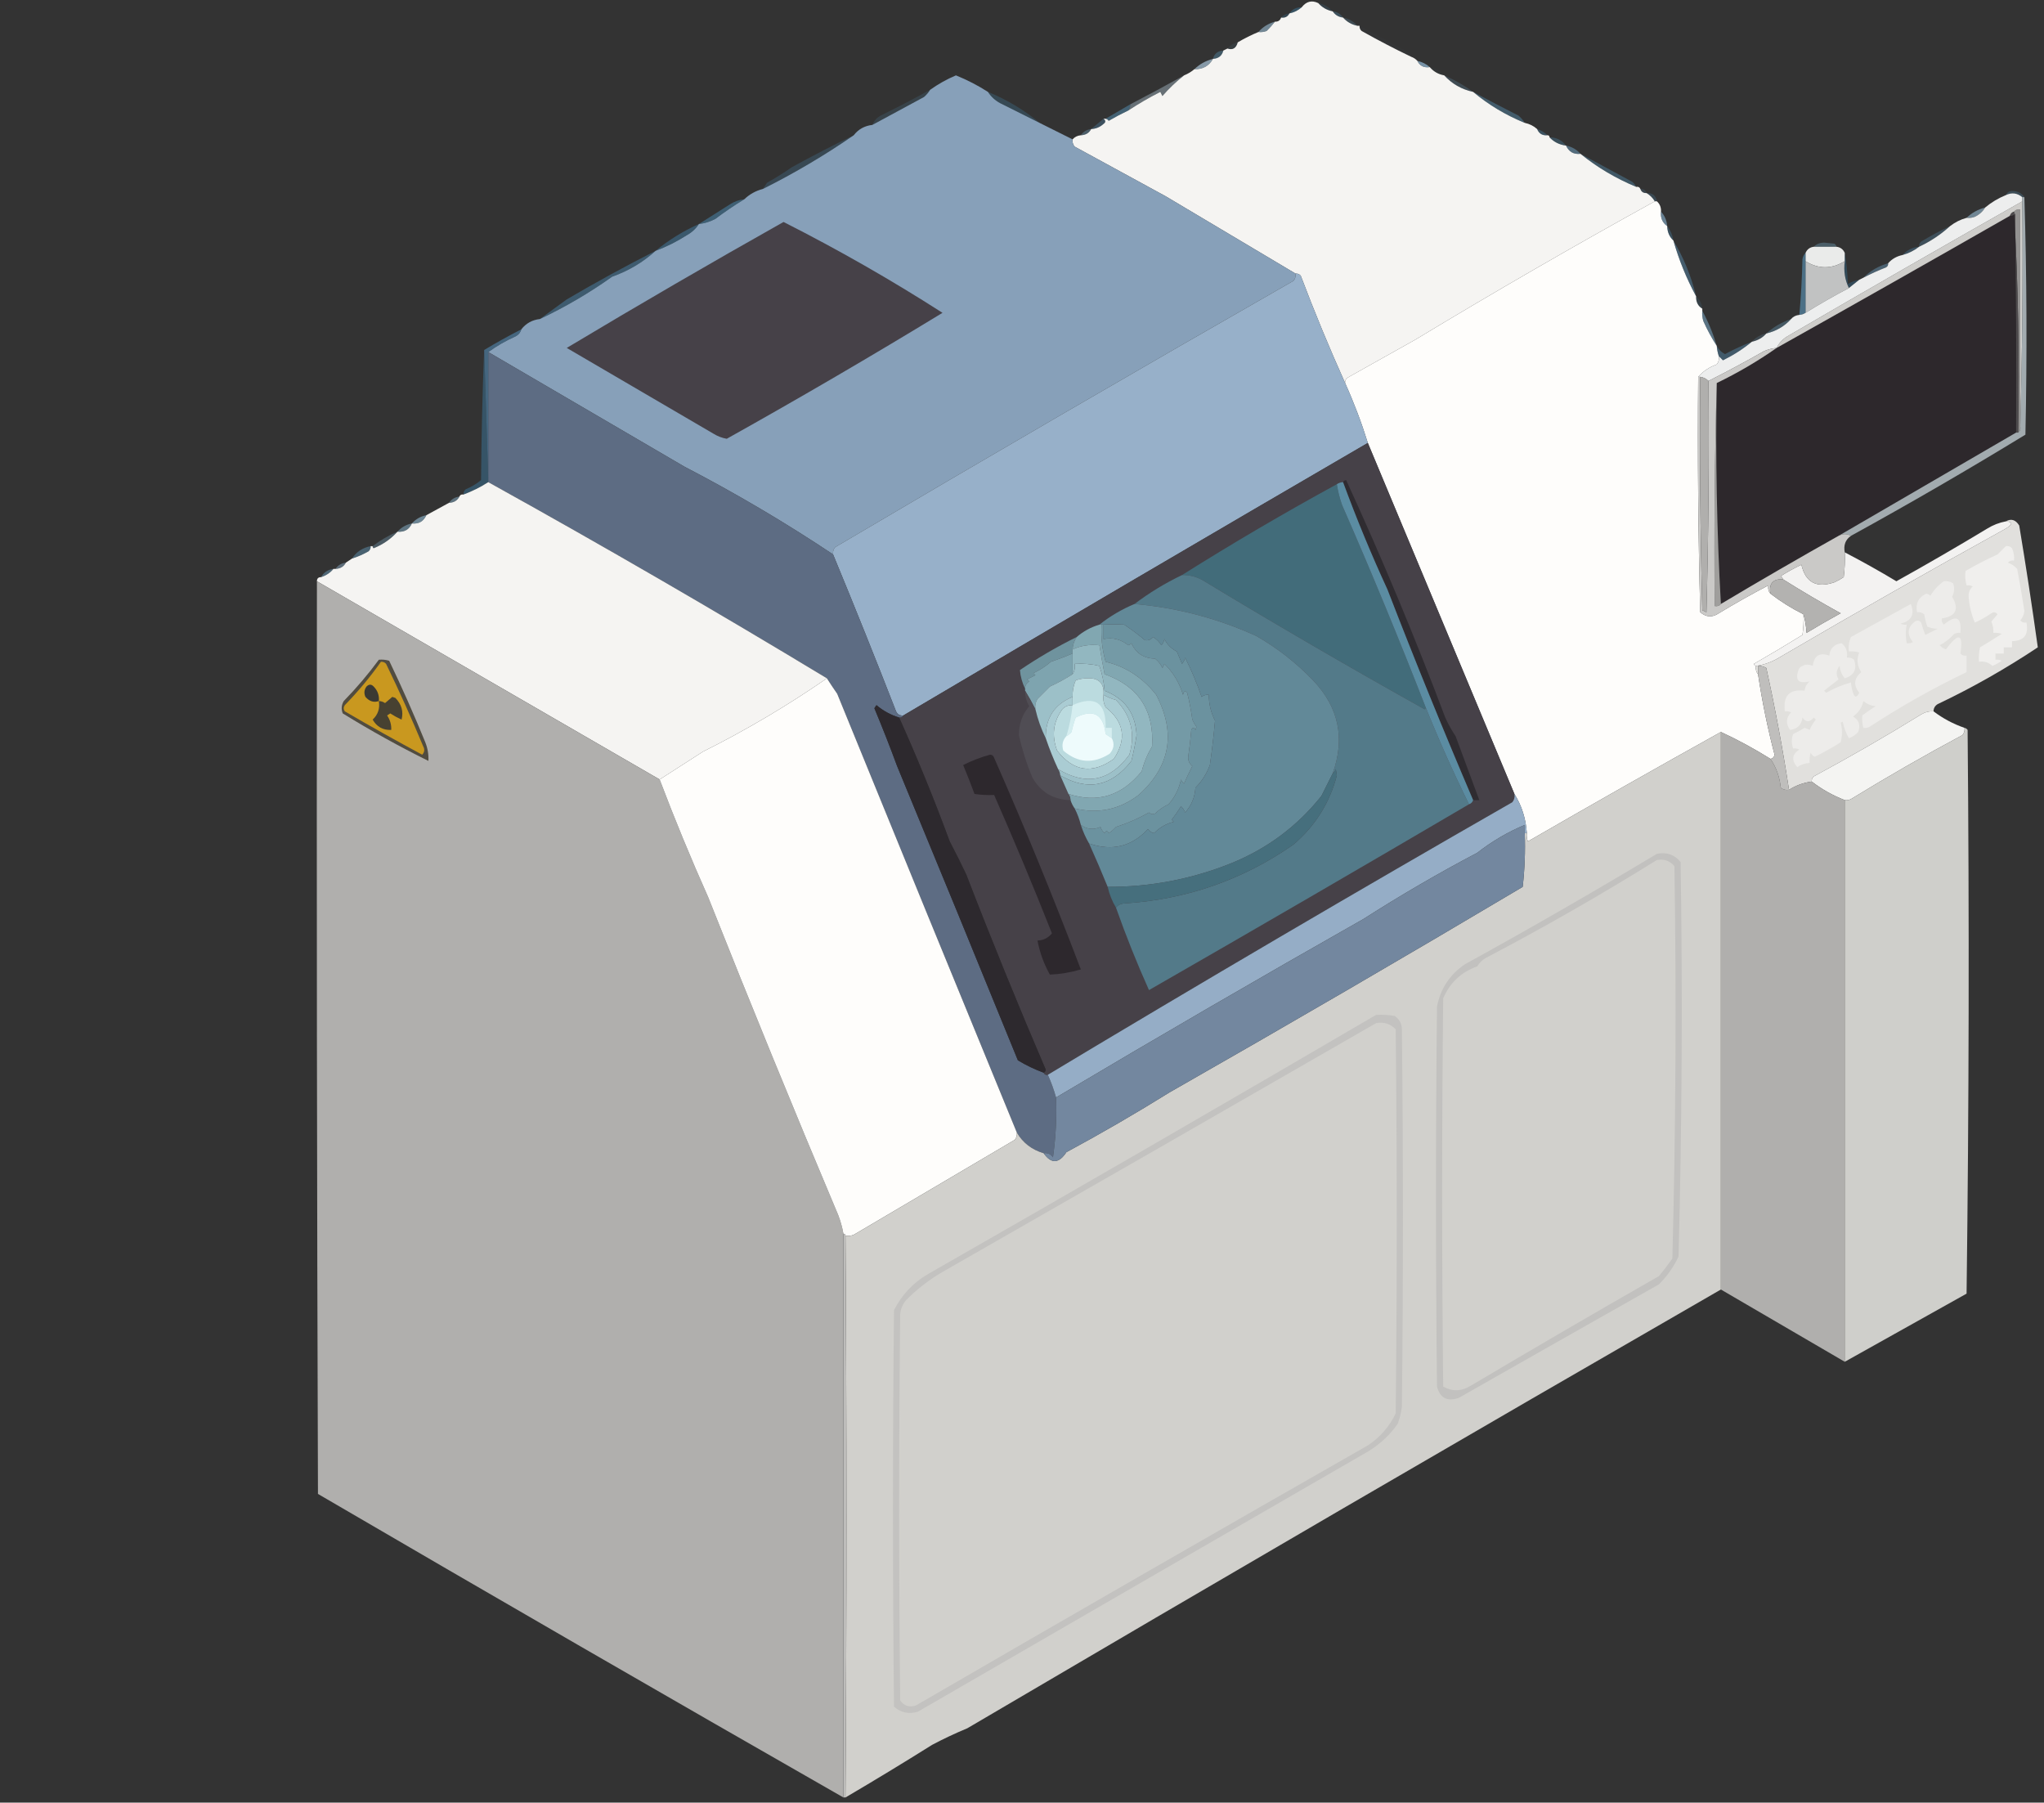 <?xml version="1.0" encoding="UTF-8"?>
<!DOCTYPE svg PUBLIC "-//W3C//DTD SVG 1.1//EN" "http://www.w3.org/Graphics/SVG/1.1/DTD/svg11.dtd">
<svg xmlns="http://www.w3.org/2000/svg" version="1.1" width="990px" height="873px" style="shape-rendering:geometricPrecision; text-rendering:geometricPrecision; image-rendering:optimizeQuality; fill-rule:evenodd; clip-rule:evenodd" xmlns:xlink="http://www.w3.org/1999/xlink">
<rect width="100%" height="100%" fill="#333333" stroke="none"/>
<g><path style="opacity:0.999" fill="#f5f4f2" d="M 638.5,1.5 C 640.336,3.588 642.669,4.921 645.5,5.5C 646.659,7.25 648.326,8.25 650.5,8.5C 652.336,10.588 654.669,11.921 657.5,12.5C 657.833,12.5 658.167,12.5 658.5,12.5C 658.414,13.496 658.748,14.329 659.5,15C 667.428,19.462 675.428,23.629 683.5,27.5C 684.71,27.932 685.71,28.599 686.5,29.5C 687.68,31.913 689.68,32.913 692.5,32.5C 694.34,34.669 696.674,36.002 699.5,36.5C 703.261,40.624 707.928,43.291 713.5,44.5C 720.932,50.728 729.266,55.728 738.5,59.5C 740.819,59.992 742.819,60.992 744.5,62.5C 745.401,64.727 747.067,65.727 749.5,65.5C 750.167,65.5 750.5,65.833 750.5,66.5C 752.612,68.77 755.279,70.104 758.5,70.5C 759.855,73.518 762.188,74.851 765.5,74.5C 773.634,81.076 782.634,86.409 792.5,90.5C 793.492,90.328 794.158,90.662 794.5,91.5C 794.973,92.906 795.973,93.573 797.5,93.5C 799.139,94.472 800.473,95.806 801.5,97.5C 762.348,119.095 723.681,141.429 685.5,164.5C 674.5,170.667 663.5,176.833 652.5,183C 651.748,183.671 651.414,184.504 651.5,185.5C 643.915,168.638 636.748,151.305 630,133.5C 629.329,132.748 628.496,132.414 627.5,132.5C 606.563,120.026 585.563,107.526 564.5,95C 549.833,87 535.167,79 520.5,71C 519.663,69.989 519.33,68.822 519.5,67.5C 520.514,66.326 521.847,65.66 523.5,65.5C 525.848,65.408 527.514,64.408 528.5,62.5C 530.783,62.392 532.783,61.559 534.5,60C 535.598,59.23 535.598,58.397 534.5,57.5C 534.833,57.5 535.167,57.5 535.5,57.5C 536.117,57.611 536.617,57.944 537,58.5C 540.141,56.68 543.308,55.014 546.5,53.5C 551.446,50.228 556.613,47.228 562,44.5C 562.333,45.167 562.667,45.833 563,46.5C 566.203,42.822 569.703,39.489 573.5,36.5C 575.354,35.759 577.021,34.759 578.5,33.5C 582.585,33.628 585.585,31.961 587.5,28.5C 590.204,28.33 591.871,26.997 592.5,24.5C 593.167,24.167 593.833,23.833 594.5,23.5C 597.063,24.377 598.73,23.377 599.5,20.5C 602.734,18.592 606.067,16.925 609.5,15.5C 610.873,15.657 612.207,15.49 613.5,15C 614.989,13.531 616.323,12.031 617.5,10.5C 619.027,10.573 620.027,9.906 620.5,8.5C 622.38,8.771 623.713,8.104 624.5,6.5C 626.819,6.008 628.819,5.008 630.5,3.5C 632.715,0.66 635.382,-0.007 638.5,1.5 Z"/></g>
<g><path style="opacity:0.153" fill="#4995c3" d="M 638.5,1.5 C 641.331,2.079 643.664,3.412 645.5,5.5C 642.669,4.921 640.336,3.588 638.5,1.5 Z"/></g>
<g><path style="opacity:0.329" fill="#4092c2" d="M 630.5,3.5 C 628.819,5.008 626.819,6.008 624.5,6.5C 625.911,4.461 627.911,3.461 630.5,3.5 Z"/></g>
<g><path style="opacity:0.286" fill="#5b9ec7" d="M 645.5,5.5 C 647.674,5.75 649.341,6.75 650.5,8.5C 648.326,8.25 646.659,7.25 645.5,5.5 Z"/></g>
<g><path style="opacity:0.212" fill="#418fc2" d="M 624.5,6.5 C 623.713,8.104 622.38,8.771 620.5,8.5C 621.514,7.326 622.847,6.66 624.5,6.5 Z"/></g>
<g><path style="opacity:0.22" fill="#6ba6cb" d="M 650.5,8.5 C 653.331,9.079 655.664,10.412 657.5,12.5C 654.669,11.921 652.336,10.588 650.5,8.5 Z"/></g>
<g><path style="opacity:0.584" fill="#9ec2da" d="M 617.5,10.5 C 616.323,12.031 614.989,13.531 613.5,15C 612.207,15.49 610.873,15.657 609.5,15.5C 611.629,13.05 614.296,11.383 617.5,10.5 Z"/></g>
<g><path style="opacity:0.024" fill="#65a4cc" d="M 658.5,12.5 C 666.463,16.772 674.463,21.105 682.5,25.5C 683.298,25.957 683.631,26.624 683.5,27.5C 675.428,23.629 667.428,19.462 659.5,15C 658.748,14.329 658.414,13.496 658.5,12.5 Z"/></g>
<g><path style="opacity:0.09" fill="#6ea7cd" d="M 599.5,20.5 C 598.73,23.377 597.063,24.377 594.5,23.5C 595.768,21.953 597.435,20.953 599.5,20.5 Z"/></g>
<g><path style="opacity:0.349" fill="#5ca2c7" d="M 592.5,24.5 C 591.871,26.997 590.204,28.33 587.5,28.5C 588.129,26.003 589.796,24.67 592.5,24.5 Z"/></g>
<g><path style="opacity:0.725" fill="#93b8d3" d="M 686.5,29.5 C 688.819,29.992 690.819,30.992 692.5,32.5C 689.68,32.913 687.68,31.913 686.5,29.5 Z"/></g>
<g><path style="opacity:0.678" fill="#aecade" d="M 587.5,28.5 C 585.585,31.961 582.585,33.628 578.5,33.5C 581.008,31.076 584.008,29.41 587.5,28.5 Z"/></g>
<g><path style="opacity:0.035" fill="#4a96c5" d="M 692.5,32.5 C 695.331,33.079 697.664,34.412 699.5,36.5C 696.674,36.002 694.34,34.669 692.5,32.5 Z"/></g>
<g><path style="opacity:0.997" fill="#87a0b9" d="M 478.5,44.5 C 480.004,46.836 482.004,48.669 484.5,50C 490.886,53.193 497.22,56.36 503.5,59.5C 508.833,62.167 514.167,64.833 519.5,67.5C 519.33,68.822 519.663,69.989 520.5,71C 535.167,79 549.833,87 564.5,95C 585.563,107.526 606.563,120.026 627.5,132.5C 627.67,133.822 627.337,134.989 626.5,136C 552.182,178.491 478.182,221.491 404.5,265C 403.663,266.011 403.33,267.178 403.5,268.5C 380.403,253.106 356.403,238.939 331.5,226C 299.741,207.461 268.075,188.961 236.5,170.5C 240.547,167.563 244.88,165.063 249.5,163C 251.063,162.241 252.063,161.074 252.5,159.5C 254.756,156.595 257.756,154.928 261.5,154.5C 273.769,148.699 285.435,141.865 296.5,134C 304.457,131.161 311.457,126.994 317.5,121.5C 322.746,119.544 327.746,117.044 332.5,114C 335.043,112.618 337.043,110.785 338.5,108.5C 341.311,108.174 343.978,107.341 346.5,106C 351.059,102.563 355.726,99.396 360.5,96.5C 363.052,94.057 366.052,92.39 369.5,91.5C 384.846,83.833 399.513,75.166 413.5,65.5C 415.759,62.59 418.759,60.924 422.5,60.5C 430.779,56.025 439.113,51.525 447.5,47C 448.71,45.961 449.71,44.794 450.5,43.5C 454.421,40.696 458.588,38.363 463,36.5C 468.44,38.698 473.607,41.364 478.5,44.5 Z"/></g>
<g><path style="opacity:0.216" fill="#71a8cd" d="M 699.5,36.5 C 704.5,38.664 709.167,41.331 713.5,44.5C 707.928,43.291 703.261,40.624 699.5,36.5 Z"/></g>
<g><path style="opacity:0.381" fill="#bbd2e3" d="M 573.5,36.5 C 569.703,39.489 566.203,42.822 563,46.5C 562.667,45.833 562.333,45.167 562,44.5C 556.613,47.228 551.446,50.228 546.5,53.5C 547.11,52.609 547.443,51.609 547.5,50.5C 556.254,45.955 564.921,41.288 573.5,36.5 Z"/></g>
<g><path style="opacity:0.173" fill="#5191ba" d="M 450.5,43.5 C 449.71,44.794 448.71,45.961 447.5,47C 439.113,51.525 430.779,56.025 422.5,60.5C 423.282,58.549 424.616,57.049 426.5,56C 434.638,52.011 442.638,47.844 450.5,43.5 Z"/></g>
<g><path style="opacity:0.247" fill="#438ebc" d="M 478.5,44.5 C 487.68,48.249 496.013,53.249 503.5,59.5C 497.22,56.36 490.886,53.193 484.5,50C 482.004,48.669 480.004,46.836 478.5,44.5 Z"/></g>
<g><path style="opacity:0.376" fill="#5ea1c9" d="M 713.5,44.5 C 720.764,48.425 728.097,52.258 735.5,56C 736.71,57.039 737.71,58.206 738.5,59.5C 729.266,55.728 720.932,50.728 713.5,44.5 Z"/></g>
<g><path style="opacity:0.443" fill="#5c9fc8" d="M 547.5,50.5 C 547.443,51.609 547.11,52.609 546.5,53.5C 543.308,55.014 540.141,56.68 537,58.5C 536.617,57.944 536.117,57.611 535.5,57.5C 539.465,55.182 543.465,52.848 547.5,50.5 Z"/></g>
<g><path style="opacity:0.294" fill="#569bc8" d="M 534.5,57.5 C 535.598,58.397 535.598,59.23 534.5,60C 532.783,61.559 530.783,62.392 528.5,62.5C 530.5,60.833 532.5,59.167 534.5,57.5 Z"/></g>
<g><path style="opacity:0.31" fill="#529ac6" d="M 744.5,62.5 C 746.434,63.11 748.101,64.11 749.5,65.5C 747.067,65.727 745.401,64.727 744.5,62.5 Z"/></g>
<g><path style="opacity:0.345" fill="#7fb2d0" d="M 528.5,62.5 C 527.514,64.408 525.848,65.408 523.5,65.5C 524.659,63.75 526.326,62.75 528.5,62.5 Z"/></g>
<g><path style="opacity:0.282" fill="#5499c5" d="M 750.5,66.5 C 753.852,66.53 756.518,67.863 758.5,70.5C 755.279,70.104 752.612,68.77 750.5,66.5 Z"/></g>
<g><path style="opacity:0.482" fill="#77aace" d="M 758.5,70.5 C 761.331,71.079 763.664,72.412 765.5,74.5C 762.188,74.851 759.855,73.518 758.5,70.5 Z"/></g>
<g><path style="opacity:0.341" fill="#5b9fc8" d="M 765.5,74.5 C 773.748,78.96 782.081,83.46 790.5,88C 791.381,88.708 792.047,89.542 792.5,90.5C 782.634,86.409 773.634,81.076 765.5,74.5 Z"/></g>
<g><path style="opacity:0.235" fill="#4c8fbc" d="M 413.5,65.5 C 399.513,75.166 384.846,83.833 369.5,91.5C 370.141,90.518 370.807,89.518 371.5,88.5C 375.627,86.207 379.627,83.707 383.5,81C 393.366,75.567 403.366,70.4 413.5,65.5 Z"/></g>
<g><path style="opacity:0.176" fill="#619ec8" d="M 794.5,91.5 C 796.027,91.427 797.027,92.094 797.5,93.5C 795.973,93.573 794.973,92.906 794.5,91.5 Z"/></g>
<g><path style="opacity:0.255" fill="#5a9ec7" d="M 980.5,95.5 C 980.167,95.5 979.833,95.5 979.5,95.5C 977.024,93.448 974.358,93.115 971.5,94.5C 972.134,93.053 973.301,92.387 975,92.5C 977.399,92.613 979.232,93.613 980.5,95.5 Z"/></g>
<g><path style="opacity:0.218" fill="#549bc6" d="M 797.5,93.5 C 800.367,93.369 802.033,94.703 802.5,97.5C 802.167,97.5 801.833,97.5 801.5,97.5C 800.473,95.806 799.139,94.472 797.5,93.5 Z"/></g>
<g><path style="opacity:0.999" fill="#fefdfb" d="M 801.5,97.5 C 801.833,97.5 802.167,97.5 802.5,97.5C 803.931,98.78 804.598,100.447 804.5,102.5C 804.166,105.491 805.166,107.824 807.5,109.5C 807.552,112.346 808.552,114.68 810.5,116.5C 813.201,125.948 816.868,134.948 821.5,143.5C 821.386,146.216 822.386,148.216 824.5,149.5C 824.5,149.833 824.5,150.167 824.5,150.5C 824.34,152.199 824.506,153.866 825,155.5C 826.898,159.742 829.065,163.742 831.5,167.5C 831.629,169.216 831.962,170.883 832.5,172.5C 832.762,173.978 832.429,175.311 831.5,176.5C 827.917,177.78 824.917,179.78 822.5,182.5C 822.167,220.506 822.5,258.506 823.5,296.5C 826.376,298.959 829.376,299.126 832.5,297C 840.433,292.199 848.433,287.699 856.5,283.5C 856.232,285.099 856.566,286.432 857.5,287.5C 862.461,291.32 867.794,294.653 873.5,297.5C 873.665,300.85 873.498,304.183 873,307.5C 865.24,312.296 857.407,316.963 849.5,321.5C 849.624,322.107 849.957,322.44 850.5,322.5C 850.232,324.099 850.566,325.432 851.5,326.5C 853.453,339.613 856.12,352.613 859.5,365.5C 859.253,366.713 858.586,367.38 857.5,367.5C 849.46,362.493 841.46,358.159 833.5,354.5C 802.263,371.873 771.096,389.539 740,407.5C 739.51,406.207 739.343,404.873 739.5,403.5C 739.067,396.539 737.067,390.206 733.5,384.5C 709.828,327.811 686.161,271.144 662.5,214.5C 659.421,204.595 655.754,194.928 651.5,185.5C 651.414,184.504 651.748,183.671 652.5,183C 663.5,176.833 674.5,170.667 685.5,164.5C 723.681,141.429 762.348,119.095 801.5,97.5 Z"/></g>
<g><path style="opacity:0.576" fill="#9cc3da" d="M 961.5,100.5 C 960.358,102.433 958.692,103.933 956.5,105C 955.207,105.49 953.873,105.657 952.5,105.5C 955.008,103.076 958.008,101.41 961.5,100.5 Z"/></g>
<g><path style="opacity:0.937" fill="#9a9997" d="M 975.5,102.5 C 976.209,101.596 977.209,101.263 978.5,101.5C 978.5,136.5 978.5,171.5 978.5,206.5C 978.737,207.791 978.404,208.791 977.5,209.5C 978.16,173.484 977.494,137.818 975.5,102.5 Z"/></g>
<g><path style="opacity:0.482" fill="#4b8fbb" d="M 360.5,96.5 C 355.726,99.396 351.059,102.563 346.5,106C 343.978,107.341 341.311,108.174 338.5,108.5C 343.436,105.358 348.436,102.191 353.5,99C 355.65,97.589 357.984,96.755 360.5,96.5 Z"/></g>
<g><path style="opacity:1" fill="#2d282c" d="M 976.5,209.5 C 947.898,226.139 919.231,242.806 890.5,259.5C 871.428,270.208 852.428,281.208 833.5,292.5C 831.506,257.182 830.84,221.516 831.5,185.5C 841.668,180.587 851.334,174.92 860.5,168.5C 898.277,147.312 935.943,125.979 973.5,104.5C 974.496,104.586 975.329,104.252 976,103.5C 976.5,138.832 976.667,174.165 976.5,209.5 Z"/></g>
<g><path style="opacity:0.584" fill="#8fb9d7" d="M 804.5,102.5 C 806.293,104.426 807.293,106.759 807.5,109.5C 805.166,107.824 804.166,105.491 804.5,102.5 Z"/></g>
<g><path style="opacity:1" fill="#464148" d="M 379.5,107.5 C 405.982,120.903 431.649,135.569 456.5,151.5C 422.135,172.439 387.302,192.773 352,212.5C 349.679,212.091 347.513,211.257 345.5,210C 321.833,196.167 298.167,182.333 274.5,168.5C 309.327,147.629 344.327,127.296 379.5,107.5 Z"/></g>
<g><path style="opacity:0.29" fill="#5098c6" d="M 807.5,109.5 C 809.065,111.509 810.065,113.843 810.5,116.5C 808.552,114.68 807.552,112.346 807.5,109.5 Z"/></g>
<g><path style="opacity:0.263" fill="#60a0ca" d="M 944.5,109.5 C 940.053,113.564 935.053,116.898 929.5,119.5C 929.414,118.504 929.748,117.671 930.5,117C 935.062,114.22 939.728,111.72 944.5,109.5 Z"/></g>
<g><path style="opacity:0.349" fill="#7aafcd" d="M 889.5,119.5 C 885.833,119.5 882.167,119.5 878.5,119.5C 879.694,118.223 881.36,117.556 883.5,117.5C 885.167,117.667 886.833,117.833 888.5,118C 889.056,118.383 889.389,118.883 889.5,119.5 Z"/></g>
<g><path style="opacity:0.416" fill="#458dbb" d="M 338.5,108.5 C 337.043,110.785 335.043,112.618 332.5,114C 327.746,117.044 322.746,119.544 317.5,121.5C 323.861,116.253 330.861,111.92 338.5,108.5 Z"/></g>
<g><path style="opacity:0.962" fill="#f1f2f1" d="M 878.5,119.5 C 882.167,119.5 885.833,119.5 889.5,119.5C 891.404,119.738 892.738,120.738 893.5,122.5C 893.5,123.833 893.5,125.167 893.5,126.5C 887.073,130.395 880.74,130.395 874.5,126.5C 874.5,125.167 874.5,123.833 874.5,122.5C 875.262,120.738 876.596,119.738 878.5,119.5 Z"/></g>
<g><path style="opacity:0.302" fill="#539bc6" d="M 929.5,119.5 C 927.151,121.341 924.485,122.674 921.5,123.5C 923.579,121.127 926.246,119.794 929.5,119.5 Z"/></g>
<g><path style="opacity:0.286" fill="#378abf" d="M 893.5,122.5 C 894.326,127.316 894.826,132.316 895,137.5C 896.725,136.536 898.559,135.869 900.5,135.5C 898.833,136.833 897.167,138.167 895.5,139.5C 893.57,135.627 892.903,131.294 893.5,126.5C 893.5,125.167 893.5,123.833 893.5,122.5 Z"/></g>
<g><path style="opacity:1" fill="#c1c2c2" d="M 874.5,126.5 C 880.74,130.395 887.073,130.395 893.5,126.5C 892.903,131.294 893.57,135.627 895.5,139.5C 888.447,143.199 881.447,147.199 874.5,151.5C 874.5,143.167 874.5,134.833 874.5,126.5 Z"/></g>
<g><path style="opacity:0.404" fill="#73aace" d="M 914.5,127.5 C 914.631,128.376 914.298,129.043 913.5,129.5C 909.69,130.986 906.024,132.653 902.5,134.5C 905.835,131.161 909.835,128.828 914.5,127.5 Z"/></g>
<g><path style="opacity:0.612" fill="#5c96bb" d="M 874.5,122.5 C 874.5,123.833 874.5,125.167 874.5,126.5C 874.5,134.833 874.5,143.167 874.5,151.5C 873.609,152.11 872.609,152.443 871.5,152.5C 872.306,143.577 872.806,134.577 873,125.5C 873.232,124.263 873.732,123.263 874.5,122.5 Z"/></g>
<g><path style="opacity:1" fill="#97b0c9" d="M 627.5,132.5 C 628.496,132.414 629.329,132.748 630,133.5C 636.748,151.305 643.915,168.638 651.5,185.5C 655.754,194.928 659.421,204.595 662.5,214.5C 587.346,258.243 512.346,302.243 437.5,346.5C 435.876,346.64 434.71,345.973 434,344.5C 424.085,319.012 413.918,293.679 403.5,268.5C 403.33,267.178 403.663,266.011 404.5,265C 478.182,221.491 552.182,178.491 626.5,136C 627.337,134.989 627.67,133.822 627.5,132.5 Z"/></g>
<g><path style="opacity:1" fill="#cecdca" d="M 979.5,97.5 C 979.832,134.004 979.498,170.337 978.5,206.5C 978.5,171.5 978.5,136.5 978.5,101.5C 977.209,101.263 976.209,101.596 975.5,102.5C 974.5,102.833 973.833,103.5 973.5,104.5C 935.943,125.979 898.277,147.312 860.5,168.5C 861.596,166.233 863.263,164.4 865.5,163C 903.421,140.887 941.421,119.053 979.5,97.5 Z"/></g>
<g><path style="opacity:0.373" fill="#65a4ce" d="M 810.5,116.5 C 815.506,124.86 819.173,133.86 821.5,143.5C 816.868,134.948 813.201,125.948 810.5,116.5 Z"/></g>
<g><path style="opacity:0.443" fill="#4d8fbb" d="M 317.5,121.5 C 311.457,126.994 304.457,131.161 296.5,134C 285.435,141.865 273.769,148.699 261.5,154.5C 265.766,151.355 270.099,148.188 274.5,145C 288.668,136.683 303.001,128.849 317.5,121.5 Z"/></g>
<g><path style="opacity:0.133" fill="#599ec8" d="M 821.5,143.5 C 823.245,145.033 824.245,147.033 824.5,149.5C 822.386,148.216 821.386,146.216 821.5,143.5 Z"/></g>
<g><path style="opacity:0.989" fill="#eff0f0" d="M 979.5,95.5 C 979.5,96.167 979.5,96.833 979.5,97.5C 941.421,119.053 903.421,140.887 865.5,163C 863.263,164.4 861.596,166.233 860.5,168.5C 858.436,168.687 856.436,169.187 854.5,170C 845.612,175.058 836.612,179.891 827.5,184.5C 826.395,183.4 825.062,182.733 823.5,182.5C 823.167,182.5 822.833,182.5 822.5,182.5C 824.917,179.78 827.917,177.78 831.5,176.5C 832.429,175.311 832.762,173.978 832.5,172.5C 833.151,173.091 833.818,173.757 834.5,174.5C 839.67,171.938 844.336,168.938 848.5,165.5C 851.406,164.892 853.74,163.559 855.5,161.5C 860.264,160.388 864.264,158.054 867.5,154.5C 868.514,153.326 869.847,152.66 871.5,152.5C 872.609,152.443 873.609,152.11 874.5,151.5C 881.447,147.199 888.447,143.199 895.5,139.5C 897.167,138.167 898.833,136.833 900.5,135.5C 901.167,135.167 901.833,134.833 902.5,134.5C 906.024,132.653 909.69,130.986 913.5,129.5C 914.298,129.043 914.631,128.376 914.5,127.5C 916.336,125.412 918.669,124.079 921.5,123.5C 924.485,122.674 927.151,121.341 929.5,119.5C 935.053,116.898 940.053,113.564 944.5,109.5C 946.926,107.62 949.592,106.287 952.5,105.5C 953.873,105.657 955.207,105.49 956.5,105C 958.692,103.933 960.358,102.433 961.5,100.5C 964.494,98 967.827,96 971.5,94.5C 974.358,93.115 977.024,93.448 979.5,95.5 Z"/></g>
<g><path style="opacity:0.988" fill="#4e4b4d" d="M 975.5,102.5 C 977.494,137.818 978.16,173.484 977.5,209.5C 977.167,209.5 976.833,209.5 976.5,209.5C 976.667,174.165 976.5,138.832 976,103.5C 975.329,104.252 974.496,104.586 973.5,104.5C 973.833,103.5 974.5,102.833 975.5,102.5 Z"/></g>
<g><path style="opacity:0.494" fill="#83b4d5" d="M 824.5,150.5 C 827.4,155.848 829.733,161.515 831.5,167.5C 829.065,163.742 826.898,159.742 825,155.5C 824.506,153.866 824.34,152.199 824.5,150.5 Z"/></g>
<g><path style="opacity:0.325" fill="#70a9cc" d="M 867.5,154.5 C 864.264,158.054 860.264,160.388 855.5,161.5C 858.976,158.377 862.976,156.043 867.5,154.5 Z"/></g>
<g><path style="opacity:0.2" fill="#70a9cc" d="M 855.5,161.5 C 853.74,163.559 851.406,164.892 848.5,165.5C 850.336,163.412 852.669,162.079 855.5,161.5 Z"/></g>
<g><path style="opacity:0.369" fill="#5c9fc9" d="M 848.5,165.5 C 844.336,168.938 839.67,171.938 834.5,174.5C 833.818,173.757 833.151,173.091 832.5,172.5C 831.962,170.883 831.629,169.216 831.5,167.5C 832.379,169.23 833.712,170.563 835.5,171.5C 839.699,169.234 844.033,167.234 848.5,165.5 Z"/></g>
<g><path style="opacity:0.999" fill="#5d6c83" d="M 236.5,170.5 C 268.075,188.961 299.741,207.461 331.5,226C 356.403,238.939 380.403,253.106 403.5,268.5C 413.918,293.679 424.085,319.012 434,344.5C 434.71,345.973 435.876,346.64 437.5,346.5C 437.158,347.338 436.492,347.672 435.5,347.5C 431.46,346.258 427.793,344.258 424.5,341.5C 424.167,342 423.833,342.5 423.5,343C 427.363,352.254 431.029,361.588 434.5,371C 454.091,418.364 473.591,465.864 493,513.5C 496.99,515.912 501.157,517.912 505.5,519.5C 505.842,520.338 506.508,520.672 507.5,520.5C 509.112,524.058 510.445,527.725 511.5,531.5C 511.859,541.224 511.359,550.891 510,560.5C 508.951,558.893 507.451,558.227 505.5,558.5C 499.777,556.823 495.444,553.49 492.5,548.5C 463.399,477.695 434.399,406.862 405.5,336C 403.732,333.447 402.066,330.947 400.5,328.5C 346.436,295.801 291.769,264.134 236.5,233.5C 236.5,233.167 236.5,232.833 236.5,232.5C 236.5,211.833 236.5,191.167 236.5,170.5 Z"/></g>
<g><path style="opacity:1" fill="#9f9e9c" d="M 831.5,185.5 C 830.84,221.516 831.506,257.182 833.5,292.5C 832.791,293.404 831.791,293.737 830.5,293.5C 830.168,257.329 830.502,221.329 831.5,185.5 Z"/></g>
<g><path style="opacity:0.384" fill="#3c8abc" d="M 234.5,169.5 C 235.167,190.5 235.833,211.5 236.5,232.5C 236.5,232.833 236.5,233.167 236.5,233.5C 232.742,235.91 228.742,237.91 224.5,239.5C 224.414,238.504 224.748,237.671 225.5,237C 228.249,235.877 230.749,234.377 233,232.5C 233.168,211.329 233.668,190.329 234.5,169.5 Z"/></g>
<g><path style="opacity:0.674" fill="#4e7fa3" d="M 252.5,159.5 C 252.063,161.074 251.063,162.241 249.5,163C 244.88,165.063 240.547,167.563 236.5,170.5C 236.5,191.167 236.5,211.833 236.5,232.5C 235.833,211.5 235.167,190.5 234.5,169.5C 240.327,165.989 246.327,162.656 252.5,159.5 Z"/></g>
<g><path style="opacity:1" fill="#464148" d="M 662.5,214.5 C 686.161,271.144 709.828,327.811 733.5,384.5C 733.762,385.978 733.429,387.311 732.5,388.5C 656.91,431.815 581.91,475.815 507.5,520.5C 506.508,520.672 505.842,520.338 505.5,519.5C 506.097,519.265 506.43,518.765 506.5,518C 493.068,486.696 480.235,455.196 468,423.5C 465.434,418.078 462.768,412.745 460,407.5C 452.489,387.109 444.322,367.109 435.5,347.5C 436.492,347.672 437.158,347.338 437.5,346.5C 512.346,302.243 587.346,258.243 662.5,214.5 Z"/></g>
<g><path style="opacity:0.863" fill="#b4bec3" d="M 979.5,95.5 C 979.833,95.5 980.167,95.5 980.5,95.5C 981.664,133.664 981.831,171.998 981,210.5C 953.184,227.492 925.018,243.825 896.5,259.5C 894.653,258.427 892.653,258.427 890.5,259.5C 919.231,242.806 947.898,226.139 976.5,209.5C 976.833,209.5 977.167,209.5 977.5,209.5C 978.404,208.791 978.737,207.791 978.5,206.5C 979.498,170.337 979.832,134.004 979.5,97.5C 979.5,96.833 979.5,96.167 979.5,95.5 Z"/></g>
<g><path style="opacity:1" fill="#f5f4f2" d="M 236.5,233.5 C 291.769,264.134 346.436,295.801 400.5,328.5C 381.438,341.688 361.438,353.521 340.5,364C 333.426,368.528 326.426,373.028 319.5,377.5C 264.231,345.527 208.898,313.527 153.5,281.5C 153.5,280.167 154.167,279.5 155.5,279.5C 157.966,278.702 159.966,277.369 161.5,275.5C 161.833,275.5 162.167,275.5 162.5,275.5C 164.848,275.408 166.514,274.408 167.5,272.5C 168.5,271.833 169.5,271.167 170.5,270.5C 173.223,269.648 175.89,268.481 178.5,267C 179.252,266.329 179.586,265.496 179.5,264.5C 179.833,264.5 180.167,264.5 180.5,264.5C 180.435,264.938 180.601,265.272 181,265.5C 185.511,263.673 189.345,261.006 192.5,257.5C 195.857,257.784 198.191,256.451 199.5,253.5C 202.812,253.851 205.145,252.518 206.5,249.5C 210.148,247.503 213.814,245.503 217.5,243.5C 219.848,243.408 221.514,242.408 222.5,240.5C 222.842,239.662 223.508,239.328 224.5,239.5C 228.742,237.91 232.742,235.91 236.5,233.5 Z"/></g>
<g><path style="opacity:1" fill="#426c7a" d="M 647.5,234.5 C 648.023,237.89 648.857,241.223 650,244.5C 664.163,276.851 677.663,309.518 690.5,342.5C 690.565,342.938 690.399,343.272 690,343.5C 653.854,323.339 618.02,302.505 582.5,281C 579.392,279.241 576.059,278.408 572.5,278.5C 596.918,263.136 621.918,248.469 647.5,234.5 Z"/></g>
<g><path style="opacity:0.471" fill="#8eb8d5" d="M 222.5,240.5 C 221.514,242.408 219.848,243.408 217.5,243.5C 218.659,241.75 220.326,240.75 222.5,240.5 Z"/></g>
<g><path style="opacity:0.6" fill="#93bcd5" d="M 206.5,249.5 C 205.145,252.518 202.812,253.851 199.5,253.5C 201.336,251.412 203.669,250.079 206.5,249.5 Z"/></g>
<g><path style="opacity:0.486" fill="#8cb9d4" d="M 199.5,253.5 C 198.191,256.451 195.857,257.784 192.5,257.5C 194.336,255.412 196.669,254.079 199.5,253.5 Z"/></g>
<g><path style="opacity:1" fill="#e1e0dd" d="M 971.5,252.5 C 974.102,251.031 976.269,251.698 978,254.5C 981.269,274.167 984.269,293.834 987,313.5C 971.5,323.834 955.333,333 938.5,341C 937.177,341.816 936.511,342.983 936.5,344.5C 934.345,344.372 932.345,344.872 930.5,346C 913.429,356.533 896.096,366.533 878.5,376C 877.748,376.671 877.414,377.504 877.5,378.5C 873.46,379.066 869.793,380.4 866.5,382.5C 863.473,362.741 859.806,343.074 855.5,323.5C 854.264,322.754 852.93,322.421 851.5,322.5C 851.5,323.833 851.5,325.167 851.5,326.5C 850.566,325.432 850.232,324.099 850.5,322.5C 854.699,321.916 858.699,320.416 862.5,318C 898.623,296.857 934.956,276.191 971.5,256C 974.97,253.877 974.97,252.71 971.5,252.5 Z"/></g>
<g><path style="opacity:0.016" fill="#40807f" d="M 955.5,257.5 C 956.833,258.167 956.833,258.167 955.5,257.5 Z"/></g>
<g><path style="opacity:0.302" fill="#81b3d3" d="M 192.5,257.5 C 189.345,261.006 185.511,263.673 181,265.5C 180.601,265.272 180.435,264.938 180.5,264.5C 184.164,261.665 188.164,259.332 192.5,257.5 Z"/></g>
<g><path style="opacity:0.408" fill="#6ba8cd" d="M 179.5,264.5 C 179.586,265.496 179.252,266.329 178.5,267C 175.89,268.481 173.223,269.648 170.5,270.5C 172.597,267.275 175.597,265.275 179.5,264.5 Z"/></g>
<g><path style="opacity:0.998" fill="#f3f2f1" d="M 971.5,252.5 C 974.97,252.71 974.97,253.877 971.5,256C 934.956,276.191 898.623,296.857 862.5,318C 858.699,320.416 854.699,321.916 850.5,322.5C 849.957,322.44 849.624,322.107 849.5,321.5C 857.407,316.963 865.24,312.296 873,307.5C 873.498,304.183 873.665,300.85 873.5,297.5C 874.319,300.305 874.819,303.305 875,306.5C 880.418,303.207 885.918,300.04 891.5,297C 881.947,291.729 872.613,286.229 863.5,280.5C 863.389,279.883 863.056,279.383 862.5,279C 865.706,276.966 869.04,275.133 872.5,273.5C 874.518,282.115 879.851,284.948 888.5,282C 890.081,281.293 891.581,280.46 893,279.5C 893.499,275.514 893.666,271.514 893.5,267.5C 901.972,271.903 910.306,276.57 918.5,281.5C 933.298,273.266 947.965,264.766 962.5,256C 965.309,254.259 968.309,253.092 971.5,252.5 Z"/></g>
<g><path style="opacity:0.427" fill="#96bcd9" d="M 167.5,272.5 C 166.514,274.408 164.848,275.408 162.5,275.5C 163.659,273.75 165.326,272.75 167.5,272.5 Z"/></g>
<g><path style="opacity:0.435" fill="#73aace" d="M 161.5,275.5 C 159.966,277.369 157.966,278.702 155.5,279.5C 156.802,277.178 158.802,275.845 161.5,275.5 Z"/></g>
<g><path style="opacity:1" fill="#cac9c7" d="M 860.5,168.5 C 851.334,174.92 841.668,180.587 831.5,185.5C 830.502,221.329 830.168,257.329 830.5,293.5C 831.791,293.737 832.791,293.404 833.5,292.5C 852.428,281.208 871.428,270.208 890.5,259.5C 892.653,258.427 894.653,258.427 896.5,259.5C 893.829,261.347 892.829,264.014 893.5,267.5C 893.666,271.514 893.499,275.514 893,279.5C 891.581,280.46 890.081,281.293 888.5,282C 879.851,284.948 874.518,282.115 872.5,273.5C 869.04,275.133 865.706,276.966 862.5,279C 863.056,279.383 863.389,279.883 863.5,280.5C 858.677,280.327 856.677,282.661 857.5,287.5C 856.566,286.432 856.232,285.099 856.5,283.5C 848.433,287.699 840.433,292.199 832.5,297C 829.376,299.126 826.376,298.959 823.5,296.5C 822.5,258.506 822.167,220.506 822.5,182.5C 822.833,182.5 823.167,182.5 823.5,182.5C 823.167,220.173 823.5,257.839 824.5,295.5C 825.167,295.833 825.833,296.167 826.5,296.5C 827.5,259.173 827.833,221.839 827.5,184.5C 836.612,179.891 845.612,175.058 854.5,170C 856.436,169.187 858.436,168.687 860.5,168.5 Z"/></g>
<g><path style="opacity:1" fill="#b0afad" d="M 823.5,182.5 C 825.062,182.733 826.395,183.4 827.5,184.5C 827.833,221.839 827.5,259.173 826.5,296.5C 825.833,296.167 825.167,295.833 824.5,295.5C 823.5,257.839 823.167,220.173 823.5,182.5 Z"/></g>
<g><path style="opacity:1" fill="#f0efed" d="M 971.5,264.5 C 972.675,264.281 973.675,264.614 974.5,265.5C 975.348,267.409 975.682,269.409 975.5,271.5C 974.325,271.281 973.325,271.614 972.5,272.5C 974.296,273.141 975.796,274.141 977,275.5C 978.35,282.549 979.517,289.382 980.5,296C 980.252,297.716 979.585,299.216 978.5,300.5C 979.325,301.386 980.325,301.719 981.5,301.5C 982.656,307.412 980.323,310.412 974.5,310.5C 974.5,311.5 974.5,312.5 974.5,313.5C 973.167,313.5 971.833,313.5 970.5,313.5C 970.5,314.5 970.5,315.5 970.5,316.5C 969.167,316.5 967.833,316.5 966.5,316.5C 966.5,317.5 966.5,318.5 966.5,319.5C 967.552,319.351 968.552,319.517 969.5,320C 968.109,321.02 966.609,321.853 965,322.5C 963.211,320.771 961.044,320.104 958.5,320.5C 958.337,318.143 958.503,315.81 959,313.5C 962.542,311.417 966.042,309.25 969.5,307C 968.207,306.51 966.873,306.343 965.5,306.5C 965.567,304.599 965.233,302.766 964.5,301C 965.509,299.832 966.509,298.665 967.5,297.5C 966.635,296.417 965.635,296.251 964.5,297C 961.995,298.753 959.329,300.253 956.5,301.5C 954.809,297.534 953.809,293.368 953.5,289C 953.354,286.966 954.02,285.299 955.5,284C 954.552,283.517 953.552,283.351 952.5,283.5C 951.833,281.181 951.666,278.847 952,276.5C 957.083,273.562 962.25,270.895 967.5,268.5C 968.867,267.16 970.2,265.827 971.5,264.5 Z"/></g>
<g><path style="opacity:1" fill="#b3b2b0" d="M 863.5,280.5 C 872.613,286.229 881.947,291.729 891.5,297C 885.918,300.04 880.418,303.207 875,306.5C 874.819,303.305 874.319,300.305 873.5,297.5C 867.794,294.653 862.461,291.32 857.5,287.5C 856.677,282.661 858.677,280.327 863.5,280.5 Z"/></g>
<g><path style="opacity:1" fill="#b0afad" d="M 153.5,281.5 C 208.898,313.527 264.231,345.527 319.5,377.5C 326.791,396.745 334.624,415.745 343,434.5C 363.461,486.085 384.461,537.418 406,588.5C 407.131,591.445 407.964,594.445 408.5,597.5C 408.5,688.5 408.5,779.5 408.5,870.5C 323.444,821.889 238.611,772.889 154,723.5C 153.5,576.167 153.333,428.834 153.5,281.5 Z"/></g>
<g><path style="opacity:1" fill="#2f2c31" d="M 713.5,387.5 C 699.117,353.874 685.284,319.874 672,285.5C 664.167,268.514 657,251.181 650.5,233.5C 650.735,232.903 651.235,232.57 652,232.5C 669.288,270.103 685.288,308.436 700,347.5C 701.399,350.629 703.065,353.629 705,356.5C 708.847,366.855 712.681,377.188 716.5,387.5C 715.5,387.5 714.5,387.5 713.5,387.5 Z"/></g>
<g><path style="opacity:1" fill="#6b929f" d="M 527.5,408.5 C 525.842,405.672 524.508,402.672 523.5,399.5C 526.436,401.656 529.603,401.99 533,400.5C 533.419,401.672 534.085,402.672 535,403.5C 535.667,402.167 536.333,402.167 537,403.5C 538.314,402.687 539.481,401.687 540.5,400.5C 546.098,398.699 551.431,396.366 556.5,393.5C 557.451,394.326 558.451,394.492 559.5,394C 561.405,392.13 563.572,390.63 566,389.5C 569.083,386.001 571.083,382.001 572,377.5C 572.308,378.308 572.808,378.975 573.5,379.5C 574.738,376.617 576.072,373.783 577.5,371C 576.056,369.874 575.39,368.374 575.5,366.5C 576.132,362.183 576.632,357.85 577,353.5C 577.667,352.167 578.333,352.167 579,353.5C 579.167,353 579.333,352.5 579.5,352C 578.704,350.908 578.037,349.741 577.5,348.5C 576.91,344.112 576.077,339.779 575,335.5C 573.984,334.366 573.317,334.699 573,336.5C 571.289,330.747 568.289,325.747 564,321.5C 563.667,322.167 563.333,322.833 563,323.5C 562.215,321.714 561.049,320.214 559.5,319C 554.001,318.846 550.168,316.346 548,311.5C 547.586,311.957 547.086,312.291 546.5,312.5C 542.826,309.581 538.826,308.581 534.5,309.5C 534.5,307.167 534.5,304.833 534.5,302.5C 537.85,302.289 541.184,302.289 544.5,302.5C 547.975,304.808 551.308,307.308 554.5,310C 556.047,310.333 557.38,309.833 558.5,308.5C 560.167,309.5 561.5,310.833 562.5,312.5C 563.251,311.624 563.751,310.624 564,309.5C 565.333,312.167 567.333,314.167 570,315.5C 570.833,317.5 571.667,319.5 572.5,321.5C 573.251,320.624 573.751,319.624 574,318.5C 577.12,324.648 579.786,330.981 582,337.5C 583.011,336.663 584.178,336.33 585.5,336.5C 585.495,340.964 586.495,345.131 588.5,349C 587.859,356.191 587.026,363.357 586,370.5C 584.453,374.704 582.12,378.371 579,381.5C 578.719,386.103 577.052,390.103 574,393.5C 573.581,392.328 572.915,391.328 572,390.5C 570.623,392.754 569.123,394.92 567.5,397C 567.833,397.333 568.167,397.667 568.5,398C 564.74,398.958 561.573,400.792 559,403.5C 557.739,403.241 556.739,402.574 556,401.5C 548.146,410.005 538.646,412.338 527.5,408.5 Z"/></g>
<g><path style="opacity:1" fill="#749aa6" d="M 533.5,302.5 C 533.833,302.5 534.167,302.5 534.5,302.5C 534.5,304.833 534.5,307.167 534.5,309.5C 538.826,308.581 542.826,309.581 546.5,312.5C 547.086,312.291 547.586,311.957 548,311.5C 550.168,316.346 554.001,318.846 559.5,319C 561.049,320.214 562.215,321.714 563,323.5C 563.333,322.833 563.667,322.167 564,321.5C 568.289,325.747 571.289,330.747 573,336.5C 573.317,334.699 573.984,334.366 575,335.5C 576.077,339.779 576.91,344.112 577.5,348.5C 578.037,349.741 578.704,350.908 579.5,352C 579.333,352.5 579.167,353 579,353.5C 578.333,352.167 577.667,352.167 577,353.5C 576.632,357.85 576.132,362.183 575.5,366.5C 575.39,368.374 576.056,369.874 577.5,371C 576.072,373.783 574.738,376.617 573.5,379.5C 572.808,378.975 572.308,378.308 572,377.5C 571.083,382.001 569.083,386.001 566,389.5C 563.572,390.63 561.405,392.13 559.5,394C 558.451,394.492 557.451,394.326 556.5,393.5C 551.431,396.366 546.098,398.699 540.5,400.5C 539.481,401.687 538.314,402.687 537,403.5C 536.333,402.167 535.667,402.167 535,403.5C 534.085,402.672 533.419,401.672 533,400.5C 529.603,401.99 526.436,401.656 523.5,399.5C 522.801,396.69 521.801,394.023 520.5,391.5C 531.87,394.241 542.203,392.074 551.5,385C 566.836,371.165 569.669,354.998 560,336.5C 553.419,328.163 545.252,322.83 535.5,320.5C 533.843,314.623 533.177,308.623 533.5,302.5 Z"/></g>
<g><path style="opacity:1" fill="#6f939e" d="M 521.5,308.5 C 520.28,310.282 519.614,312.282 519.5,314.5C 519.5,315.167 519.5,315.833 519.5,316.5C 516.117,317.933 512.617,319.267 509,320.5C 506.431,322.734 503.598,324.567 500.5,326C 500.833,326.333 501.167,326.667 501.5,327C 500.167,327.667 498.833,328.333 497.5,329C 497.833,329.333 498.167,329.667 498.5,330C 497.177,330.816 496.511,331.983 496.5,333.5C 495.096,330.683 494.263,327.683 494,324.5C 502.844,318.499 512.011,313.165 521.5,308.5 Z"/></g>
<g><path style="opacity:1" fill="#537a89" d="M 572.5,278.5 C 576.059,278.408 579.392,279.241 582.5,281C 618.02,302.505 653.854,323.339 690,343.5C 690.399,343.272 690.565,342.938 690.5,342.5C 696.934,358.486 703.934,374.153 711.5,389.5C 659.929,419.781 608.263,449.781 556.5,479.5C 550.642,466.44 545.309,453.107 540.5,439.5C 541.514,438.235 543.014,437.569 545,437.5C 574.937,435.523 602.104,426.023 626.5,409C 637.029,399.986 644.029,388.82 647.5,375.5C 647.333,374.5 647.167,373.5 647,372.5C 646.722,373.416 646.222,374.082 645.5,374.5C 651.566,357.537 648.4,342.537 636,329.5C 627.83,321.006 618.663,313.839 608.5,308C 589.676,299.444 570.009,294.278 549.5,292.5C 556.621,287.099 564.287,282.432 572.5,278.5 Z"/></g>
<g><path style="opacity:1" fill="#81a7b1" d="M 532.5,302.5 C 532.833,302.5 533.167,302.5 533.5,302.5C 533.177,308.623 533.843,314.623 535.5,320.5C 545.252,322.83 553.419,328.163 560,336.5C 569.669,354.998 566.836,371.165 551.5,385C 542.203,392.074 531.87,394.241 520.5,391.5C 519.655,390.329 518.989,388.995 518.5,387.5C 518.443,386.391 518.11,385.391 517.5,384.5C 531.555,389.099 543.389,385.433 553,373.5C 554.083,369.249 555.75,365.249 558,361.5C 559.064,344.031 551.397,332.364 535,326.5C 534.057,321.84 533.223,317.173 532.5,312.5C 527.847,311.999 523.514,312.666 519.5,314.5C 519.614,312.282 520.28,310.282 521.5,308.5C 524.678,305.742 528.345,303.742 532.5,302.5 Z"/></g>
<g><path style="opacity:1" fill="#7ea4af" d="M 519.5,316.5 C 519.5,319.833 519.5,323.167 519.5,326.5C 516.094,328.708 512.427,330.708 508.5,332.5C 506.5,334.5 504.5,336.5 502.5,338.5C 501.548,340.045 501.215,341.712 501.5,343.5C 499.981,340.477 498.314,337.477 496.5,334.5C 496.5,334.167 496.5,333.833 496.5,333.5C 496.511,331.983 497.177,330.816 498.5,330C 498.167,329.667 497.833,329.333 497.5,329C 498.833,328.333 500.167,327.667 501.5,327C 501.167,326.667 500.833,326.333 500.5,326C 503.598,324.567 506.431,322.734 509,320.5C 512.617,319.267 516.117,317.933 519.5,316.5 Z"/></g>
<g><path style="opacity:1" fill="#fefdfb" d="M 400.5,328.5 C 402.066,330.947 403.732,333.447 405.5,336C 434.399,406.862 463.399,477.695 492.5,548.5C 492.67,549.822 492.337,550.989 491.5,552C 465.5,567.333 439.5,582.667 413.5,598C 412.207,598.49 410.873,598.657 409.5,598.5C 409.5,597.833 409.167,597.5 408.5,597.5C 407.964,594.445 407.131,591.445 406,588.5C 384.461,537.418 363.461,486.085 343,434.5C 334.624,415.745 326.791,396.745 319.5,377.5C 326.426,373.028 333.426,368.528 340.5,364C 361.438,353.521 381.438,341.688 400.5,328.5 Z"/></g>
<g><path style="opacity:1" fill="#504d54" d="M 496.5,334.5 C 498.314,337.477 499.981,340.477 501.5,343.5C 502.653,348.448 504.319,353.115 506.5,357.5C 508.239,362.638 510.239,367.638 512.5,372.5C 513.11,373.391 513.443,374.391 513.5,375.5C 514.833,378.5 516.167,381.5 517.5,384.5C 518.11,385.391 518.443,386.391 518.5,387.5C 510.24,387.326 504.074,383.659 500,376.5C 497.221,369.831 495.054,362.997 493.5,356C 493.5,350.628 495.166,345.961 498.5,342C 497.129,339.681 496.462,337.181 496.5,334.5 Z"/></g>
<g><path style="opacity:0.998" fill="#f4f4f2" d="M 936.5,344.5 C 941.051,347.943 946.051,350.61 951.5,352.5C 951.67,353.822 951.337,354.989 950.5,356C 932.131,365.846 914.131,376.18 896.5,387C 895.552,387.483 894.552,387.649 893.5,387.5C 887.681,385.239 882.348,382.239 877.5,378.5C 877.414,377.504 877.748,376.671 878.5,376C 896.096,366.533 913.429,356.533 930.5,346C 932.345,344.872 934.345,344.372 936.5,344.5 Z"/></g>
<g><path style="opacity:1" fill="#9cc0c8" d="M 513.5,375.5 C 513.443,374.391 513.11,373.391 512.5,372.5C 526.086,380.651 537.586,378.318 547,365.5C 550.004,355.327 547.837,346.494 540.5,339C 538.339,338.415 536.339,337.582 534.5,336.5C 534.875,330.875 532.209,328.209 526.5,328.5C 524.571,328.54 522.738,328.873 521,329.5C 519.921,332.063 519.421,334.729 519.5,337.5C 510.691,341.088 506.358,347.754 506.5,357.5C 504.319,353.115 502.653,348.448 501.5,343.5C 501.215,341.712 501.548,340.045 502.5,338.5C 504.5,336.5 506.5,334.5 508.5,332.5C 512.427,330.708 516.094,328.708 519.5,326.5C 520.451,325.081 520.784,323.415 520.5,321.5C 524.571,321.234 528.571,321.567 532.5,322.5C 533.841,326.384 534.675,330.384 535,334.5C 544.822,338.321 549.989,345.487 550.5,356C 549.87,360.21 549.036,364.377 548,368.5C 538.356,380.908 526.856,383.242 513.5,375.5 Z"/></g>
<g><path style="opacity:1" fill="#bbdbdf" d="M 534.5,336.5 C 534.201,338.604 534.534,340.604 535.5,342.5C 544.477,349.554 545.811,357.888 539.5,367.5C 529.073,375.026 519.906,373.693 512,363.5C 509.276,356.251 510.109,349.584 514.5,343.5C 515.85,342.05 517.516,341.383 519.5,341.5C 519.5,340.167 519.5,338.833 519.5,337.5C 519.421,334.729 519.921,332.063 521,329.5C 522.738,328.873 524.571,328.54 526.5,328.5C 532.209,328.209 534.875,330.875 534.5,336.5 Z"/></g>
<g><path style="opacity:1" fill="#514c40" d="M 183.5,319.5 C 185.199,319.34 186.866,319.506 188.5,320C 194.685,332.883 200.519,346.049 206,359.5C 207.149,362.393 207.649,365.393 207.5,368.5C 193.362,361.511 179.528,353.845 166,345.5C 165.192,343.421 165.359,341.421 166.5,339.5C 172.639,333.214 178.306,326.547 183.5,319.5 Z"/></g>
<g><path style="opacity:1" fill="#c9981f" d="M 184.5,320.5 C 185.496,320.414 186.329,320.748 187,321.5C 193.38,334.631 199.38,347.965 205,361.5C 205.781,362.944 205.614,364.277 204.5,365.5C 191.892,358.733 179.392,351.733 167,344.5C 166.333,343.5 166.333,342.5 167,341.5C 173.445,334.9 179.278,327.9 184.5,320.5 Z"/></g>
<g><path style="opacity:1" fill="#474131" d="M 183.5,339.5 C 184.583,339.539 185.583,339.873 186.5,340.5C 187.665,339.509 188.832,338.509 190,337.5C 190.5,337.667 191,337.833 191.5,338C 194.496,341.078 195.496,344.578 194.5,348.5C 192.571,347.62 190.737,346.62 189,345.5C 188.5,345.833 188,346.167 187.5,346.5C 188.946,348.618 189.613,350.951 189.5,353.5C 185.483,353.658 182.483,351.991 180.5,348.5C 183.077,346.08 184.077,343.08 183.5,339.5 Z"/></g>
<g><path style="opacity:1" fill="#3b3932" d="M 183.5,339.5 C 181.077,340.356 178.911,339.689 177,337.5C 176.202,335.741 176.369,334.074 177.5,332.5C 178.72,331.289 179.887,331.289 181,332.5C 182.903,334.441 183.736,336.774 183.5,339.5 Z"/></g>
<g><path style="opacity:1" fill="#edecea" d="M 941.5,281.5 C 943.144,281.286 944.644,281.62 946,282.5C 946.758,284.769 946.591,286.936 945.5,289C 949.028,294.992 947.361,298.492 940.5,299.5C 940.281,300.675 940.614,301.675 941.5,302.5C 947.492,297.496 950.159,298.829 949.5,306.5C 948.448,306.351 947.448,306.517 946.5,307C 944.469,309.243 942.136,311.077 939.5,312.5C 940.328,313.415 941.328,314.081 942.5,314.5C 948.662,306.148 950.995,306.814 949.5,316.5C 950.325,317.386 951.325,317.719 952.5,317.5C 952.5,320.167 952.5,322.833 952.5,325.5C 936.324,333.259 920.657,342.093 905.5,352C 904.552,352.483 903.552,352.649 902.5,352.5C 901.986,350.488 901.82,348.488 902,346.5C 904.08,344.877 906.246,343.377 908.5,342C 906.22,341.788 904.22,340.955 902.5,339.5C 901.816,342.679 900.149,345.179 897.5,347C 900.379,348.666 901.212,351.166 900,354.5C 898.758,355.872 897.258,356.872 895.5,357.5C 894.081,355.042 893.081,352.375 892.5,349.5C 892.167,349.667 891.833,349.833 891.5,350C 892.37,352.936 892.37,356.103 891.5,359.5C 887.451,362.05 883.284,364.383 879,366.5C 878.055,366.095 877.388,365.428 877,364.5C 876.506,366.134 876.34,367.801 876.5,369.5C 874.323,369.586 872.323,370.253 870.5,371.5C 867.601,368.172 867.934,365.339 871.5,363C 870.552,362.517 869.552,362.351 868.5,362.5C 867.637,360.105 867.637,357.771 868.5,355.5C 870.429,354.62 872.263,353.62 874,352.5C 874.873,352.735 875.707,353.069 876.5,353.5C 877.248,351.668 878.248,350.001 879.5,348.5C 879.167,348.167 878.833,347.833 878.5,347.5C 876.506,349.917 874.673,349.917 873,347.5C 872.578,351.05 870.578,353.05 867,353.5C 864.845,350.46 865.012,347.627 867.5,345C 866.552,344.517 865.552,344.351 864.5,344.5C 863.538,336.965 866.705,333.631 874,334.5C 874.273,332.671 875.107,331.171 876.5,330C 870.758,331.354 869.091,329.188 871.5,323.5C 873.564,321.739 875.731,321.405 878,322.5C 878.645,317.513 881.312,315.847 886,317.5C 886.401,313.956 888.401,311.956 892,311.5C 894.134,313.287 894.967,315.62 894.5,318.5C 895.822,318.33 896.989,318.663 898,319.5C 899.577,324.079 898.077,327.079 893.5,328.5C 892.066,326.78 891.233,324.78 891,322.5C 889.306,324.57 889.139,326.736 890.5,329C 888.198,330.824 885.865,332.658 883.5,334.5C 883.833,334.833 884.167,335.167 884.5,335.5C 888.308,333.355 892.308,331.689 896.5,330.5C 896.62,332.199 896.954,333.865 897.5,335.5C 898.304,337.957 899.304,337.957 900.5,335.5C 897.612,331.836 897.945,328.503 901.5,325.5C 899.462,322.456 899.128,319.29 900.5,316C 898.866,315.506 897.199,315.34 895.5,315.5C 895.192,313.076 895.526,310.743 896.5,308.5C 906.161,303.176 915.828,297.843 925.5,292.5C 927.476,297.584 925.809,300.75 920.5,302C 921.448,302.483 922.448,302.649 923.5,302.5C 922.905,305.346 922.905,308.346 923.5,311.5C 924.552,311.649 925.552,311.483 926.5,311C 923.486,307.131 923.819,303.798 927.5,301C 928.635,300.251 929.635,300.417 930.5,301.5C 931.041,303.535 931.708,305.535 932.5,307.5C 934.51,306.498 936.51,305.498 938.5,304.5C 937.005,304.522 935.338,304.189 933.5,303.5C 932.811,301.556 932.311,299.556 932,297.5C 930.989,296.663 929.822,296.33 928.5,296.5C 927.729,292.205 929.229,289.205 933,287.5C 933.772,287.645 934.439,287.978 935,288.5C 936.658,285.676 938.825,283.342 941.5,281.5 Z"/></g>
<g><path style="opacity:1" fill="#b0afad" d="M 857.5,367.5 C 860.344,371.694 862.01,376.361 862.5,381.5C 863.689,382.429 865.022,382.762 866.5,382.5C 869.793,380.4 873.46,379.066 877.5,378.5C 882.348,382.239 887.681,385.239 893.5,387.5C 893.5,478.167 893.5,568.833 893.5,659.5C 873.532,647.847 853.532,636.18 833.5,624.5C 833.5,534.5 833.5,444.5 833.5,354.5C 841.46,358.159 849.46,362.493 857.5,367.5 Z"/></g>
<g><path style="opacity:0.995" fill="#d0d0cc" d="M 951.5,352.5 C 952.117,352.611 952.617,352.944 953,353.5C 953.833,444.502 953.667,535.502 952.5,626.5C 932.839,637.49 913.173,648.49 893.5,659.5C 893.5,568.833 893.5,478.167 893.5,387.5C 894.552,387.649 895.552,387.483 896.5,387C 914.131,376.18 932.131,365.846 950.5,356C 951.337,354.989 951.67,353.822 951.5,352.5 Z"/></g>
<g><path style="opacity:0.998" fill="#d1d0cc" d="M 833.5,354.5 C 833.5,444.5 833.5,534.5 833.5,624.5C 711.399,694.873 589.733,765.707 468.5,837C 462.682,839.41 457.015,842.077 451.5,845C 437.635,853.694 423.635,862.194 409.5,870.5C 410.138,779.793 410.138,689.127 409.5,598.5C 410.873,598.657 412.207,598.49 413.5,598C 439.5,582.667 465.5,567.333 491.5,552C 492.337,550.989 492.67,549.822 492.5,548.5C 495.444,553.49 499.777,556.823 505.5,558.5C 509.164,563.723 512.831,563.557 516.5,558C 533.462,548.852 550.129,539.185 566.5,529C 623.849,496.329 680.849,463.162 737.5,429.5C 738.498,420.859 738.831,412.192 738.5,403.5C 738.833,403.5 739.167,403.5 739.5,403.5C 739.343,404.873 739.51,406.207 740,407.5C 771.096,389.539 802.263,371.873 833.5,354.5 Z"/></g>
<g><path style="opacity:1" fill="#5b8ca2" d="M 650.5,233.5 C 657,251.181 664.167,268.514 672,285.5C 685.284,319.874 699.117,353.874 713.5,387.5C 713.167,388.5 712.5,389.167 711.5,389.5C 703.934,374.153 696.934,358.486 690.5,342.5C 677.663,309.518 664.163,276.851 650,244.5C 648.857,241.223 648.023,237.89 647.5,234.5C 648.391,233.89 649.391,233.557 650.5,233.5 Z"/></g>
<g><path style="opacity:1" fill="#aaccd3" d="M 534.5,336.5 C 536.339,337.582 538.339,338.415 540.5,339C 547.837,346.494 550.004,355.327 547,365.5C 537.586,378.318 526.086,380.651 512.5,372.5C 510.239,367.638 508.239,362.638 506.5,357.5C 506.358,347.754 510.691,341.088 519.5,337.5C 519.5,338.833 519.5,340.167 519.5,341.5C 517.516,341.383 515.85,342.05 514.5,343.5C 510.109,349.584 509.276,356.251 512,363.5C 519.906,373.693 529.073,375.026 539.5,367.5C 545.811,357.888 544.477,349.554 535.5,342.5C 534.534,340.604 534.201,338.604 534.5,336.5 Z"/></g>
<g><path style="opacity:1" fill="#eefbfc" d="M 538.5,357.5 C 539.88,360.17 539.547,362.67 537.5,365C 529.542,370.064 522.042,369.564 515,363.5C 514.174,360.788 514.674,358.455 516.5,356.5C 517.458,356.047 518.292,355.381 519,354.5C 519.511,352.122 520.178,349.788 521,347.5C 529.573,343.205 534.406,345.872 535.5,355.5C 536.518,356.193 537.518,356.859 538.5,357.5 Z"/></g>
<g><path style="opacity:1" fill="#d5eef0" d="M 538.5,357.5 C 537.518,356.859 536.518,356.193 535.5,355.5C 534.406,345.872 529.573,343.205 521,347.5C 520.178,349.788 519.511,352.122 519,354.5C 518.292,355.381 517.458,356.047 516.5,356.5C 517.979,351.648 518.979,346.648 519.5,341.5C 530.458,336.658 535.791,340.324 535.5,352.5C 536.5,352.5 537.5,352.5 538.5,352.5C 538.5,354.167 538.5,355.833 538.5,357.5 Z"/></g>
<g><path style="opacity:1" fill="#bfbebc" d="M 866.5,382.5 C 865.022,382.762 863.689,382.429 862.5,381.5C 862.01,376.361 860.344,371.694 857.5,367.5C 858.586,367.38 859.253,366.713 859.5,365.5C 856.12,352.613 853.453,339.613 851.5,326.5C 851.5,325.167 851.5,323.833 851.5,322.5C 852.93,322.421 854.264,322.754 855.5,323.5C 859.806,343.074 863.473,362.741 866.5,382.5 Z"/></g>
<g><path style="opacity:1" fill="#628998" d="M 549.5,292.5 C 570.009,294.278 589.676,299.444 608.5,308C 618.663,313.839 627.83,321.006 636,329.5C 648.4,342.537 651.566,357.537 645.5,374.5C 643.713,378.075 641.879,381.741 640,385.5C 628.389,400.07 613.889,410.904 596.5,418C 577.265,425.747 557.265,429.58 536.5,429.5C 533.659,422.521 530.659,415.521 527.5,408.5C 538.646,412.338 548.146,410.005 556,401.5C 556.739,402.574 557.739,403.241 559,403.5C 561.573,400.792 564.74,398.958 568.5,398C 568.167,397.667 567.833,397.333 567.5,397C 569.123,394.92 570.623,392.754 572,390.5C 572.915,391.328 573.581,392.328 574,393.5C 577.052,390.103 578.719,386.103 579,381.5C 582.12,378.371 584.453,374.704 586,370.5C 587.026,363.357 587.859,356.191 588.5,349C 586.495,345.131 585.495,340.964 585.5,336.5C 584.178,336.33 583.011,336.663 582,337.5C 579.786,330.981 577.12,324.648 574,318.5C 573.751,319.624 573.251,320.624 572.5,321.5C 571.667,319.5 570.833,317.5 570,315.5C 567.333,314.167 565.333,312.167 564,309.5C 563.751,310.624 563.251,311.624 562.5,312.5C 561.5,310.833 560.167,309.5 558.5,308.5C 557.38,309.833 556.047,310.333 554.5,310C 551.308,307.308 547.975,304.808 544.5,302.5C 541.184,302.289 537.85,302.289 534.5,302.5C 534.167,302.5 533.833,302.5 533.5,302.5C 533.167,302.5 532.833,302.5 532.5,302.5C 537.665,298.414 543.332,295.08 549.5,292.5 Z"/></g>
<g><path style="opacity:1" fill="#92b7c0" d="M 517.5,384.5 C 516.167,381.5 514.833,378.5 513.5,375.5C 526.856,383.242 538.356,380.908 548,368.5C 549.036,364.377 549.87,360.21 550.5,356C 549.989,345.487 544.822,338.321 535,334.5C 534.675,330.384 533.841,326.384 532.5,322.5C 528.571,321.567 524.571,321.234 520.5,321.5C 520.784,323.415 520.451,325.081 519.5,326.5C 519.5,323.167 519.5,319.833 519.5,316.5C 519.5,315.833 519.5,315.167 519.5,314.5C 523.514,312.666 527.847,311.999 532.5,312.5C 533.223,317.173 534.057,321.84 535,326.5C 551.397,332.364 559.064,344.031 558,361.5C 555.75,365.249 554.083,369.249 553,373.5C 543.389,385.433 531.555,389.099 517.5,384.5 Z"/></g>
<g><path style="opacity:1" fill="#466f7d" d="M 540.5,439.5 C 538.654,436.46 537.321,433.127 536.5,429.5C 557.265,429.58 577.265,425.747 596.5,418C 613.889,410.904 628.389,400.07 640,385.5C 641.879,381.741 643.713,378.075 645.5,374.5C 646.222,374.082 646.722,373.416 647,372.5C 647.167,373.5 647.333,374.5 647.5,375.5C 644.029,388.82 637.029,399.986 626.5,409C 602.104,426.023 574.937,435.523 545,437.5C 543.014,437.569 541.514,438.235 540.5,439.5 Z"/></g>
<g><path style="opacity:1" fill="#95adc6" d="M 733.5,384.5 C 737.067,390.206 739.067,396.539 739.5,403.5C 739.167,403.5 738.833,403.5 738.5,403.5C 738.5,402.167 738.5,400.833 738.5,399.5C 730.307,402.936 722.64,407.436 715.5,413C 696.67,422.912 678.336,433.578 660.5,445C 610.478,473.34 560.811,502.174 511.5,531.5C 510.445,527.725 509.112,524.058 507.5,520.5C 581.91,475.815 656.91,431.815 732.5,388.5C 733.429,387.311 733.762,385.978 733.5,384.5 Z"/></g>
<g><path style="opacity:1" fill="#73879f" d="M 738.5,403.5 C 738.831,412.192 738.498,420.859 737.5,429.5C 680.849,463.162 623.849,496.329 566.5,529C 550.129,539.185 533.462,548.852 516.5,558C 512.831,563.557 509.164,563.723 505.5,558.5C 507.451,558.227 508.951,558.893 510,560.5C 511.359,550.891 511.859,541.224 511.5,531.5C 560.811,502.174 610.478,473.34 660.5,445C 678.336,433.578 696.67,422.912 715.5,413C 722.64,407.436 730.307,402.936 738.5,399.5C 738.5,400.833 738.5,402.167 738.5,403.5 Z"/></g>
<g><path style="opacity:1" fill="#2d292e" d="M 435.5,347.5 C 444.322,367.109 452.489,387.109 460,407.5C 462.768,412.745 465.434,418.078 468,423.5C 480.235,455.196 493.068,486.696 506.5,518C 506.43,518.765 506.097,519.265 505.5,519.5C 501.157,517.912 496.99,515.912 493,513.5C 473.591,465.864 454.091,418.364 434.5,371C 431.029,361.588 427.363,352.254 423.5,343C 423.833,342.5 424.167,342 424.5,341.5C 427.793,344.258 431.46,346.258 435.5,347.5 Z"/></g>
<g><path style="opacity:1" fill="#2d282d" d="M 479.5,365.5 C 480.497,365.47 481.164,365.97 481.5,367C 496.376,400.791 510.376,434.958 523.5,469.5C 518.557,470.943 513.557,471.777 508.5,472C 505.603,466.808 503.603,461.308 502.5,455.5C 505.386,455.39 507.72,454.223 509.5,452C 500.557,429.428 491.223,407.094 481.5,385C 478.246,385.135 475.08,384.969 472,384.5C 470.265,379.794 468.431,375.127 466.5,370.5C 470.736,368.367 475.069,366.701 479.5,365.5 Z"/></g>
<g><path style="opacity:1" fill="#c2c1bf" d="M 802.5,413.5 C 807.266,412.551 811.1,413.884 814,417.5C 814.989,481.224 814.656,544.891 813,608.5C 810.641,613.533 807.474,618.033 803.5,622C 771.214,640.255 738.881,658.589 706.5,677C 700.958,678.892 697.458,677.059 696,671.5C 695.333,610.167 695.333,548.833 696,487.5C 697.669,478.826 702.169,471.992 709.5,467C 740.926,449.703 771.926,431.869 802.5,413.5 Z"/></g>
<g><path style="opacity:1" fill="#d1d0cc" d="M 802.5,416.5 C 805.97,415.875 808.804,416.875 811,419.5C 811.989,482.891 811.656,546.224 810,609.5C 807.955,612.423 805.788,615.257 803.5,618C 773.113,635.367 742.78,653.034 712.5,671C 707.953,673.854 703.453,674.02 699,671.5C 698.333,608.833 698.333,546.167 699,483.5C 702.23,475.937 707.73,470.771 715.5,468C 716.5,466.333 717.833,465 719.5,464C 747.83,449.135 775.496,433.302 802.5,416.5 Z"/></g>
<g><path style="opacity:0.016" fill="#40807f" d="M 802.5,646.5 C 803.833,647.167 803.833,647.167 802.5,646.5 Z"/></g>
<g><path style="opacity:1" fill="#c3c2c0" d="M 666.5,491.5 C 669.518,491.335 672.518,491.502 675.5,492C 677.768,493.558 678.934,495.724 679,498.5C 679.667,559.5 679.667,620.5 679,681.5C 678.587,684.232 677.92,686.899 677,689.5C 673.148,695.017 668.315,699.517 662.5,703C 589.877,744.93 517.21,786.93 444.5,829C 440.091,830.262 436.257,829.428 433,826.5C 432.333,762.5 432.333,698.5 433,634.5C 436.81,627.025 442.31,621.191 449.5,617C 522.234,575.414 594.567,533.58 666.5,491.5 Z"/></g>
<g><path style="opacity:1" fill="#d1d0cc" d="M 666.5,495.5 C 670.287,494.814 673.454,495.814 676,498.5C 676.667,560.5 676.667,622.5 676,684.5C 672.942,690.894 668.442,696.06 662.5,700C 589.24,741.789 516.24,783.789 443.5,826C 440.356,826.952 437.856,826.119 436,823.5C 435.333,761.167 435.333,698.833 436,636.5C 436.249,633.823 437.249,631.49 439,629.5C 444.285,624.206 450.118,619.706 456.5,616C 526.744,575.847 596.744,535.68 666.5,495.5 Z"/></g>
<g><path style="opacity:1" fill="#bdbcba" d="M 408.5,597.5 C 409.167,597.5 409.5,597.833 409.5,598.5C 410.138,689.127 410.138,779.793 409.5,870.5C 409.167,870.5 408.833,870.5 408.5,870.5C 408.5,779.5 408.5,688.5 408.5,597.5 Z"/></g>
</svg>
